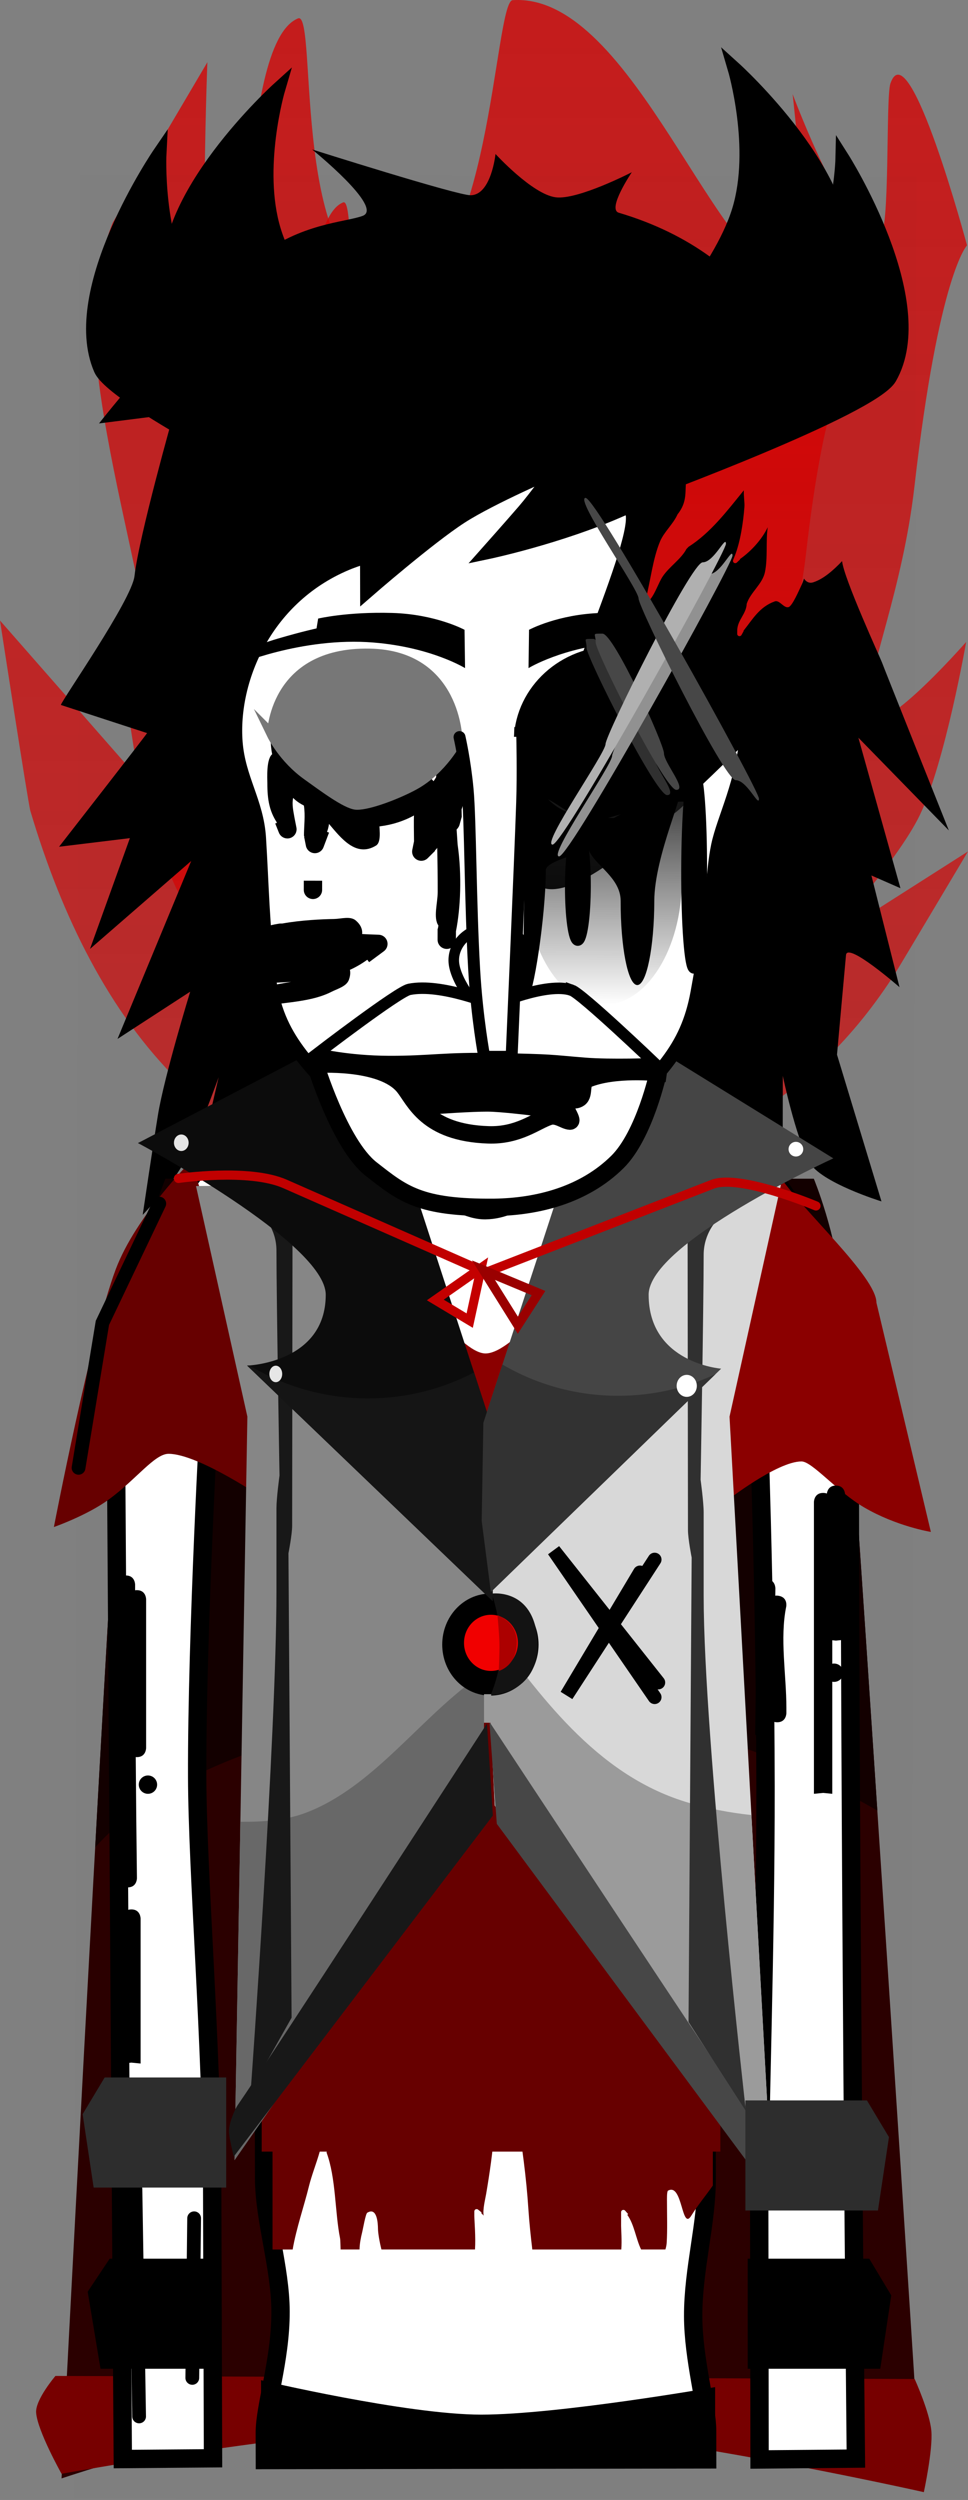 <svg version="1.1" xmlns="http://www.w3.org/2000/svg" xmlns:xlink="http://www.w3.org/1999/xlink" width="105.524" height="272.503" viewBox="0,0,105.524,272.503"><rect x="0" y="0" width="105.524" height="272.503" fill="#808080" stroke="none"/><defs><linearGradient x1="-957.861" y1="-155.94" x2="-957.861" y2="737.426" gradientUnits="userSpaceOnUse" id="color-1"><stop offset="0" stop-color="#d70000"/><stop offset="1" stop-color="#d70000" stop-opacity="0"/></linearGradient><linearGradient x1="-659.467" y1="-87.547" x2="-659.467" y2="583.344" gradientUnits="userSpaceOnUse" id="color-2"><stop offset="0" stop-color="#d70000"/><stop offset="1" stop-color="#d70000" stop-opacity="0"/></linearGradient><linearGradient x1="254.023" y1="118.517" x2="253.956" y2="145.681" gradientUnits="userSpaceOnUse" id="color-3"><stop offset="0" stop-color="#1a1a1a"/><stop offset="1" stop-color="#1a1a1a" stop-opacity="0"/></linearGradient></defs><g transform="translate(-188.157,-36.15)"><g data-paper-data="{&quot;isPaintingLayer&quot;:true}" fill-rule="nonzero" stroke-linejoin="miter" stroke-miterlimit="10" stroke-dasharray="" stroke-dashoffset="0" style="mix-blend-mode: normal"><g stroke="none" stroke-width="0" stroke-linecap="butt"><path d="M200.445,60.426l10.318,-17.492c0,0 -1.198,31.193 1.156,31.193c3.996,0 1.887,-33.204 8.732,-35.973c2.231,-0.902 -1.017,29.525 10.734,29.27c10.209,-0.221 10.641,-31.123 12.658,-31.256c13.241,-0.875 22.449,30.62 30.986,30.667c1.865,0.01 -0.466,-20.426 -0.466,-20.426c0,0 6.206,16.616 9.481,15.633c1.179,-0.354 0.646,-15.239 1.178,-16.788c2.043,-5.951 8.354,17.642 8.354,17.642c0,0 -3.078,3.08 -5.738,26.317c-1.279,11.178 -5.109,20.162 -5.15,24.248c-0.05,5.055 10.794,-7.338 10.794,-7.338c0,0 -2.279,13.054 -5.031,18.828c-2.453,5.147 -10.689,14.153 -10.689,14.153l15.919,-10.147c0,0 -7.304,12.27 -7.83,13.105c-8.886,14.079 -23.6,23.809 -47.254,23.976c-26.482,0.186 -40.251,-18.342 -47.129,-41.493c-0.252,-0.848 -3.31,-20.755 -3.31,-20.755l16.581,18.907c0,0 0.65,-11.92 -1.039,-20.483c-1.751,-8.879 -4.857,-20.756 -5.231,-29.651c-0.291,-6.929 1.977,-12.138 1.977,-12.138z" fill="url(#color-1)"/><path d="M210.385,74.938l7.749,-13.136c0,0 -0.9,23.425 0.868,23.425c3.001,0 1.417,-24.935 6.558,-27.014c1.675,-0.678 -0.764,22.173 8.061,21.981c7.667,-0.166 7.991,-23.372 9.506,-23.472c9.943,-0.657 16.859,22.995 23.27,23.03c1.4,0.008 -0.35,-15.339 -0.35,-15.339c0,0 4.661,12.478 7.12,11.74c0.885,-0.266 0.485,-11.444 0.884,-12.607c1.535,-4.469 6.273,13.249 6.273,13.249c0,0 -2.312,2.313 -4.309,19.763c-0.961,8.394 -3.837,15.141 -3.867,18.21c-0.038,3.797 8.106,-5.51 8.106,-5.51c0,0 -1.711,9.803 -3.778,14.139c-1.842,3.865 -8.027,10.629 -8.027,10.629l11.955,-7.62c0,0 -5.485,9.215 -5.88,9.842c-6.673,10.573 -17.723,17.88 -35.487,18.005c-19.887,0.14 -30.227,-13.774 -35.393,-31.16c-0.189,-0.637 -2.486,-15.586 -2.486,-15.586l12.452,14.198c0,0 0.488,-8.951 -0.78,-15.382c-1.315,-6.668 -3.647,-15.587 -3.928,-22.267c-0.219,-5.204 1.485,-9.115 1.485,-9.115z" fill="url(#color-2)"/></g><path d="M194.794,112.993c0.062,-0.462 7.733,-11.443 8.026,-14.056c0.485,-4.336 4.255,-17.661 4.255,-17.661l-8.123,1.03c0,0 8.964,-11.489 17.273,-18.101c4.658,-3.706 9.567,-3.823 11.464,-4.523c2.375,-0.877 -5.51,-7.242 -5.51,-7.242c0,0 15.926,5.049 17.298,4.993c2.246,-0.046 2.696,-4.499 2.696,-4.499c0,0 4.003,4.381 6.551,4.722c2.396,0.321 8.309,-2.733 8.309,-2.733c0,0 -2.726,4.028 -1.424,4.414c3.952,1.172 7.242,2.829 9.988,4.825c-0.476,1.087 -0.723,2.288 -0.73,3.352c-0.015,3.739 1.412,6.388 -0.64,10.005c-0.304,0.786 -1.556,4.049 -0.571,4.657c1.431,0.883 3.772,-2.711 2.934,0.065c-0.093,0.308 -0.336,0.549 -0.471,0.841c-0.709,1.548 -2.531,3.079 -2.99,4.571c-0.514,1.671 0.218,2.881 -1.113,4.565c-0.474,1.065 -1.47,1.904 -1.906,2.948c-0.788,1.884 -1.034,4.272 -1.558,6.29l0.023,0.028l-0.026,-0.001l-0,0.008h-0.017l-0,0.5c0,0 0,0 0,0c-0,0.138 0.112,0.25 0.249,0.25c0.136,0 0.247,-0.108 0.251,-0.243l0.016,-0.478c0.006,-0.023 0.012,-0.045 0.018,-0.068c0.542,-0.674 0.885,-1.784 1.325,-2.45c0.719,-1.087 2.003,-1.888 2.595,-3.006l0.232,-0.244c2.438,-1.553 4.235,-3.959 6.027,-6.155c-0.031,0.614 0.101,1.332 0.062,1.827c-0.129,1.658 -0.438,3.773 -1.046,5.306l-0.182,0.46c-0.013,0.03 -0.02,0.062 -0.02,0.097c-0,0.138 0.111,0.25 0.249,0.251c0.067,0 0.127,-0.026 0.172,-0.068l0.364,-0.342l-0.031,-0.033c1.218,-0.841 2.421,-2.167 3.036,-3.476c-0.223,1.536 0.019,3.366 -0.305,4.901c-0.275,1.303 -1.57,2.179 -1.985,3.44c-0.048,1.085 -0.937,1.707 -1.03,2.774l0.002,0.008l-0.002,-0l-0.007,0.499c-0,0.001 -0,0.002 -0,0.003c-0,0.138 0.111,0.25 0.249,0.251c0.096,0 0.18,-0.054 0.222,-0.134l0.239,-0.434l-0.029,-0.016c0.992,-1.24 1.735,-2.613 3.424,-3.212c0.514,-0.182 1.007,0.818 1.515,0.619c0.413,-0.162 1.133,-1.858 1.336,-2.273c0.132,-0.274 0.241,-0.546 0.326,-0.823c0.214,0.334 0.564,0.544 1.003,0.403c1.106,-0.355 2.17,-1.285 3.151,-2.313c0.156,1.832 4.248,10.749 4.336,11.022c0.096,0.297 7.3,18.336 7.3,18.336l-9.862,-10.108l4.584,16.404l-3.164,-1.387l3.063,12.177c0,0 -5.614,-4.912 -5.829,-3.538c-0.014,0.094 -0.985,10.892 -0.985,10.892l4.848,15.996c0,0 -6.666,-2.057 -7.862,-4.283c-1.529,-2.848 -2.895,-9.402 -2.895,-9.402l-0.016,12.164l-5.082,-8.139c0,0 -9.291,14.493 -26.581,14.286c-16.305,-0.326 -26.042,-11.992 -26.042,-11.992l-6.83,6.958l3.052,-13.129c0,0 -2.463,6.879 -3.977,9.624c-1.132,2.052 -4.302,5.379 -4.302,5.379c0,0 1.071,-7.255 1.663,-10.897c0.678,-4.173 3.516,-13.431 3.516,-13.431l-7.926,5.151l8.037,-19.4l-11.033,9.588l4.347,-12.075l-7.721,0.939c0,0 9.58,-12.288 9.593,-12.389z" fill="#000000" stroke="none" stroke-width="1.5" stroke-linecap="butt"/><path d="M196.238,308.428l0.628,-253.224l91.182,0.226l-0.628,253.224z" fill-opacity="0.01" fill="#000000" stroke="none" stroke-width="0" stroke-linecap="butt"/><path d="M194.867,306.3c0,0 0.092,-1.792 0.256,-4.952c1.076,-20.718 5.24,-100.255 6.777,-119.459c0.637,-7.968 4.3,-17.256 4.3,-17.256h70.667c0,0 2.497,6.035 3.013,12.305c1.674,20.328 8.653,129.362 8.653,129.362c0,0 -32.609,-10 -47.333,-10c-16.331,0 -46.333,10 -46.333,10z" fill="#2b0000" stroke="none" stroke-width="0" stroke-linecap="butt"/><path d="M194.867,305.8c0,0 -2.649,-4.721 -2.772,-6.681c-0.088,-1.414 2.105,-3.986 2.105,-3.986l93.667,0.333c0,0 1.656,3.652 1.821,5.681c0.169,2.08 -0.821,6.652 -0.821,6.652c0,0 -31.29,-7.042 -47.325,-7.383c-15.26,-0.325 -46.675,5.383 -46.675,5.383z" fill="#770000" stroke="none" stroke-width="0" stroke-linecap="butt"/><path d="M201.9,181.889c0.637,-7.968 4.3,-17.256 4.3,-17.256h70.667c0,0 2.497,6.035 3.013,12.305c0.691,8.387 2.284,31.871 3.918,56.568c-9.336,-5.367 -19.308,-9.252 -30.126,-10.803c-15.231,-2.183 -37.919,1.712 -50.448,10.634c-1.72,1.225 -3.289,2.63 -4.691,4.175c1.306,-23.645 2.634,-46.476 3.366,-55.622z" fill="#130000" stroke="none" stroke-width="0" stroke-linecap="butt"/><path d="M201.545,304.192c0,0 -0.635,-94.384 -0.793,-118.012c-0.055,-8.153 8.187,-36.761 40.202,-36.921c31.602,-0.158 39.857,29.487 39.849,36.897c-0.077,46.243 0.654,117.986 0.654,117.986l-10.497,0.096c0,0 -0.021,-15.345 -0.037,-26.888c-0.013,-9.496 0.711,-28.548 0.686,-46.5c-0.03,-21.518 -0.807,-41.455 -0.807,-41.455c0,0 0.075,-3.099 -2.816,-3.154c-3.434,-0.065 -2.945,3.116 -2.945,3.116c0,0 0.113,63.118 0.151,84.243c0.009,4.924 -1.481,9.868 -1.472,15c0.009,4.749 1.516,9.768 1.521,12.502c0.004,1.955 0.006,3.125 0.006,3.125l-48.214,0.072c0,0 -0.003,-1.099 -0.008,-2.947c-0.008,-2.969 1.729,-7.87 1.715,-13.251c-0.013,-4.795 -1.776,-9.972 -1.788,-14.499c-0.056,-21.191 -0.224,-84.536 -0.224,-84.536c0,0 0.279,-2.919 -2.886,-2.934c-3.111,-0.015 -2.816,2.909 -2.816,2.909c0,0 -1.423,25.186 -1.375,40.81c0.032,10.531 1.589,29.077 1.638,45c0.049,15.944 0.09,29.257 0.09,29.257z" fill="#ffffff" stroke="#000000" stroke-width="2" stroke-linecap="butt"/><path d="M232.485,198.28v-23.2c0,0 5.745,8.6 8.6,8.6c3.121,0 9.4,-8.6 9.4,-8.6v23.2z" fill="#8b0000" stroke="none" stroke-width="0" stroke-linecap="butt"/><path d="M217.865,281.35v-54.5h48v47.532c-0.786,1.118 -1.69,2.207 -2.333,3.255c-1.085,1.812 -0.944,-3.608 -2.556,-2.698c-0.136,0.077 -0.11,1.024 -0.11,1.207c0,1.491 0.057,2.996 -0.032,4.484c-0.013,0.219 -0.062,0.47 -0.141,0.719h-2.648c-0.57,-1.17 -0.751,-2.748 -1.506,-3.775l0.095,-0.083l-0.329,-0.375c-0.046,-0.053 -0.113,-0.086 -0.189,-0.086c-0.138,0 -0.25,0.112 -0.25,0.25v0l-0,0.5c0,0 0,0 0,0c-0,0.333 -0,0.667 -0.001,1c-0.001,0.41 0.099,1.581 0.02,2.57h-9.7c-0.175,-1.469 -0.331,-2.936 -0.428,-4.413c-0.23,-3.507 -0.703,-6.972 -1.279,-10.439c-0.115,-0.691 -0.391,-4.819 -1.514,-4.249c-0.222,0.113 -0.265,1.411 -0.297,1.665c-0.188,1.49 -0.495,2.972 -0.614,4.469c-0.184,2.336 -0.507,4.603 -0.9,6.912c-0.106,0.622 -0.381,1.642 -0.275,2.366c-0.078,-0.102 -0.169,-0.196 -0.268,-0.282l0.051,-0.063l-0.387,-0.313c-0.043,-0.035 -0.098,-0.057 -0.159,-0.057c-0.138,0 -0.25,0.112 -0.25,0.25v0v0.5v0c0,0.507 0.164,2.308 0.071,3.654h-10.196c-0.222,-0.856 -0.38,-1.841 -0.381,-2.288c-0.006,-0.518 -0.083,-2.382 -1.168,-1.717c-0.179,0.109 -0.471,1.796 -0.541,2.071c-0.173,0.683 -0.291,1.35 -0.301,1.934h-2.062c-0.024,-0.503 -0.016,-0.991 -0.061,-1.223c-0.573,-2.891 -0.437,-6.573 -1.481,-9.374l0.034,-0.007l-0.103,-0.484c-0.022,-0.116 -0.124,-0.203 -0.246,-0.203c-0.107,0 -0.199,0.068 -0.234,0.163l-0.183,0.459l0.003,0.001l-0.008,0.011c-0.364,1.293 -0.871,2.531 -1.192,3.837c-0.496,2.019 -1.366,4.549 -1.756,6.821z" fill="#670000" stroke="none" stroke-width="0" stroke-linecap="butt"/><path d="M216.685,270.68v-50h50v50z" fill="#670000" stroke="none" stroke-width="0" stroke-linecap="butt"/><path d="M194.032,202.6c0,0 4.03,-20.893 6.742,-28.093c2.204,-5.851 8.325,-11.907 8.325,-11.907l0.049,0.001c0.088,0.785 0.266,1.543 0.525,2.263c1.369,4.107 2.809,8.256 3.973,12.478c0.82,2.975 1.937,6.223 2.274,9.292c0.194,1.766 -0.311,4.588 -0.235,6.246c0.103,2.253 0.758,4.518 1.454,6.764c0,0 -7.303,-5.018 -10.606,-5.026c-1.514,-0.004 -3.516,2.776 -6.49,4.961c-2.398,1.762 -6.011,3.021 -6.011,3.021z" fill="#670000" stroke="none" stroke-width="0" stroke-linecap="butt"/><path d="M289.632,203.133c0,0 -3.758,-0.608 -7.289,-2.682c-2.956,-1.736 -5.653,-4.999 -6.809,-5.001c-2.665,-0.006 -8.195,4.315 -8.195,4.315c0.229,-5.721 0.385,-11.458 0.521,-17.184c0.112,-4.701 3.076,-12.907 5.198,-18.363c2.477,3.8 10.641,11.085 10.641,13.93z" fill="#8b0000" stroke="none" stroke-width="0" stroke-linecap="butt"/><path d="M256.142,200.334c-0.571,0 -1.034,-0.463 -1.034,-1.034c0,-0.571 0.463,-1.034 1.034,-1.034c0.571,0 1.034,0.463 1.034,1.034c0,0.571 -0.463,1.034 -1.034,1.034z" fill="#000000" stroke="none" stroke-width="1.5" stroke-linecap="butt"/><path d="M250.883,204.569c-4.463,-0.314 -6.552,-1.794 -6.17,-2.58c0.118,-0.242 2.846,1.064 6.97,1.305c6.409,0.375 8.51,-0.632 8.51,-0.632v1.346c0,0 -2.413,1.047 -9.311,0.561z" fill="#000000" stroke="#000000" stroke-width="0" stroke-linecap="butt"/><path d="M223.07,199.3c0,-0.571 0.463,-1.034 1.034,-1.034c0.571,0 1.034,0.463 1.034,1.034c0,0.571 -0.463,1.034 -1.034,1.034c-0.571,0 -1.034,-0.463 -1.034,-1.034z" fill="#000000" stroke="none" stroke-width="1.5" stroke-linecap="butt"/><path d="M229.364,204.569c-6.897,0.486 -9.311,-0.561 -9.311,-0.561v-1.346c0,0 2.101,1.007 8.51,0.632c4.124,-0.241 6.853,-1.547 6.97,-1.305c0.383,0.786 -1.706,2.266 -6.17,2.58z" fill="#000000" stroke="#000000" stroke-width="0" stroke-linecap="butt"/><path d="M240.644,261.121c-0.819,0 -1.483,-0.664 -1.483,-1.483c0,-0.819 0.664,-1.483 1.483,-1.483c0.819,0 1.483,0.664 1.483,1.483c0,0.819 -0.664,1.483 -1.483,1.483z" data-paper-data="{&quot;index&quot;:null}" fill="#670000" stroke="none" stroke-width="1.5" stroke-linecap="butt"/><path d="M255.885,165.086l17.4,0.226l-5.6,25.256l4.6,83.719c0,0 -3.821,-5.229 -6.75,-9.236c-5.459,-7.47 -23.45,-32.089 -23.45,-32.089c0,0 -0.707,-14.62 -0.949,-19.616c-0.149,-3.088 -0.362,-7.494 -0.362,-7.494z" fill="#d8d8d8" stroke="#cc0000" stroke-width="0" stroke-linecap="round"/><path d="M272.285,274.286c0,0 -3.821,-5.229 -6.75,-9.236c-5.459,-7.47 -23.45,-32.089 -23.45,-32.089c0,0 -0.707,-14.62 -0.949,-19.616c-0.005,-0.106 -0.01,-0.213 -0.016,-0.322c5.807,7.862 11.94,16.484 21.748,19.523c2.392,0.741 4.789,1.185 7.202,1.45z" fill="#9b9b9b" stroke="#cc0000" stroke-width="0" stroke-linecap="butt"/><path d="M241.368,202.585l-0.644,30.167l-27,38.859l1.4,-81.044l-5.6,-25.132l17.4,-0.224z" data-paper-data="{&quot;index&quot;:null}" fill="#868686" stroke="#cc0000" stroke-width="0" stroke-linecap="round"/><path d="M242.314,234.952l-0.806,-11.123c0,0 26.826,40.695 29.676,44.682c0.489,0.684 0.859,1.879 0.859,1.879c0,0 0.279,0.892 0.239,1.389c-0.031,0.388 -0.172,1.092 -0.308,1.703c-0.137,0.621 -0.268,1.146 -0.268,1.146z" fill="#474747" stroke="none" stroke-width="0" stroke-linecap="butt"/><path d="M240.724,232.752l-27,38.859l0.637,-36.882c2.456,0.018 4.909,-0.141 7.136,-0.984c7.308,-2.766 12.38,-10.254 18.626,-14.69c0.3,-0.188 0.602,-0.372 0.905,-0.552z" data-paper-data="{&quot;index&quot;:null}" fill="#686868" stroke="#cc0000" stroke-width="0" stroke-linecap="butt"/><path d="M213.637,271.229c0,0 -0.119,-0.488 -0.245,-1.065c-0.123,-0.568 -0.253,-1.222 -0.281,-1.583c-0.036,-0.462 0.219,-1.291 0.219,-1.291c0,0 0.338,-1.111 0.785,-1.746c2.605,-3.704 27.126,-41.515 27.126,-41.515l0.645,10.02z" data-paper-data="{&quot;index&quot;:null}" fill="#181818" stroke="none" stroke-width="0" stroke-linecap="butt"/><path d="M282.915,282.35l2.4,4l-1.2,8h-14.45c0,-1.49 0,-2.98 0,-4.47c0,-2.51 0,-5.02 0,-7.53z" fill="#000000" stroke="none" stroke-width="0" stroke-linecap="butt"/><path d="M199.115,294.35l-1.4,-8.4l2.4,-3.6h11.85c0,2.733 0,5.467 0,8.2c0,1.267 0,2.533 0,3.8z" fill="#000000" stroke="none" stroke-width="0" stroke-linecap="butt"/><path d="M203.085,227.68c-0.046,0 -0.089,-0.002 -0.131,-0.006c0.032,4.397 0.076,8.794 0.131,13.192l0,0.001c0,0 0.013,1 -0.987,1.012c-1,0.013 -1.012,-0.987 -1.012,-0.987l-0,-0.001c-0.133,-10.672 -0.2,-21.339 -0.2,-32.011c0,0 0,-1 1,-1c1,0 1,1 1,1c0,0.205 0,0.41 0,0.615c0.062,-0.01 0.128,-0.015 0.2,-0.015c1,0 1,1 1,1c0,5.333 0,10.667 0,16v0.2c0,0 0,1 -1,1z" fill="#000000" stroke="none" stroke-width="0.5" stroke-linecap="butt"/><path d="M201.485,260.88c0,-5.2 0,-10.4 0,-15.6c0,0 0,-1 1,-1c1,0 1,1 1,1c0,5.267 0,10.533 0,15.8l-1,-0.1l-1,0.1c0,-0.067 0,-0.133 0,-0.2c0,-0 0,-1 1,-1c1,0 1,1 1,1l-1,0.1z" fill="#000000" stroke="none" stroke-width="0.5" stroke-linecap="butt"/><path d="M203.285,230.68c0,-0.552 0.448,-1 1,-1c0.552,0 1,0.448 1,1c0,0.552 -0.448,1 -1,1c-0.552,0 -1,-0.448 -1,-1z" fill="#000000" stroke="none" stroke-width="0.5" stroke-linecap="butt"/><path d="M276.885,231.48c0,-10.533 0,-21.067 0,-31.6c0,0 0,-1 1,-1c0.162,0 0.298,0.026 0.411,0.07c0.039,-0.271 0.214,-0.87 0.989,-0.87c1,0 1,1 1,1c0,5.267 0,10.533 0,15.8l-1,0.1l-0.4,-0.04c0,0.853 0,1.707 0,2.56c0.065,-0.013 0.132,-0.02 0.2,-0.02c0.552,0 1,0.448 1,1c0,0.552 -0.448,1 -1,1c-0.068,0 -0.135,-0.007 -0.2,-0.02c0,4.073 0,8.147 0,12.22l-1,-0.1l-1,0.1c0,-0.067 0,-0.133 0,-0.2c0,-0 0,-1 1,-1c1,0 1,1 1,1l-1,0.1l-1,-0.1z" fill="#000000" stroke="none" stroke-width="0.5" stroke-linecap="butt"/><path d="M272.885,223.88c-0.148,0 -0.274,-0.022 -0.382,-0.059c-0.006,0.49 -0.012,0.98 -0.018,1.471l-1.063,-0.112l-0.937,0.087c0.001,-0.062 0.002,-0.124 0.002,-0.186l-0.002,-0c0,0 0,-0.021 0.003,-0.058c0.066,-5.251 0.131,-10.503 0.197,-15.754c0,0 0.013,-1 1.012,-0.987c1,0.013 0.987,1.012 0.987,1.012c-0.003,0.264 -0.007,0.529 -0.01,0.793c0.118,-0.019 0.252,-0.017 0.406,0.014c0.981,0.196 0.784,1.177 0.784,1.177c-0.707,3.439 0.019,7.473 0.019,11.004v0.6c0,0 0,1 -1,1z" fill="#000000" stroke="none" stroke-width="0.5" stroke-linecap="butt"/><path d="M245.865,215.413c0,2.52 -1.903,4.562 -4.25,4.562c-2.347,0 -4.25,-2.043 -4.25,-4.562c0,-2.52 1.903,-4.562 4.25,-4.562c2.347,0 4.25,2.043 4.25,4.562z" fill="#000000" stroke="#000000" stroke-width="2" stroke-linecap="butt"/><path d="M246.779,215.32c0,5.589 -5.143,5.607 -5.143,5.607c0,0 1.162,-2.589 1.144,-5.285c-0.018,-2.768 -1.001,-5.787 -1.001,-5.787c0,0 4.542,-0.635 4.968,5.044c0.01,0.14 0.032,0.279 0.032,0.42z" fill="#131313" stroke="none" stroke-width="0" stroke-linecap="butt"/><path d="M244.615,215.225c0,1.691 -1.315,3.062 -2.938,3.062c-1.622,0 -2.938,-1.371 -2.938,-3.062c0,-1.691 1.315,-3.062 2.938,-3.062c1.622,0 2.938,1.371 2.938,3.062z" fill="#f10000" stroke="#000000" stroke-width="0" stroke-linecap="butt"/><path d="M244.494,215.141c0,2.657 -1.964,3.143 -1.964,3.143c0,0 0.095,-2.052 0.071,-3.069c-0.024,-1.006 -0.213,-3.003 -0.213,-3.003c0,0 2.107,0.7 2.107,2.929z" fill="#ac0000" stroke="none" stroke-width="0" stroke-linecap="butt"/><path d="M263.215,256.55l0.342,-50.625c0,0 -0.402,-2.027 -0.403,-3c-0.015,-13.457 -0.039,-31.625 -0.039,-31.625l3.25,-2.2c0,0 -1.5,1.438 -1.5,3.825c0,5.31 -0.333,24.527 -0.333,24.527c0,0 0.333,2.425 0.333,3.556c0,3.306 0,6.433 0,9.118c0,15.591 4.6,56.125 4.6,56.125z" fill="#303030" stroke="none" stroke-width="0" stroke-linecap="butt"/><path d="M215.494,263.986c0,0 2.8,-38.734 2.8,-54.325c0,-2.685 0,-5.811 0,-9.118c0,-1.131 0.333,-3.556 0.333,-3.556c0,0 -0.333,-19.217 -0.333,-24.527c0,-2.387 -1.5,-3.825 -1.5,-3.825l3.25,2.2c0,0 -0.023,18.167 -0.039,31.625c-0.001,0.973 -0.403,3 -0.403,3l0.342,50.625z" data-paper-data="{&quot;index&quot;:null}" fill="#181818" stroke="none" stroke-width="0" stroke-linecap="butt"/><path d="M240.921,223.933v-3.111h0.778v3.111z" fill="#9b9b9b" stroke="none" stroke-width="0" stroke-linecap="butt"/><path d="M216.615,304.1v-8.5c0,0 15.879,3.75 24,3.75c8.371,0 25.5,-3 25.5,-3v7.75z" fill="#000000" stroke="none" stroke-width="0" stroke-linecap="butt"/><path d="M241.867,210.683l-26.771,-25.68c0,0 8.571,-0.264 8.571,-7.724c0,-5.652 -20.467,-16.533 -20.467,-16.533l19.667,-10.28l6.4,2.8l12.418,38.173l0.182,10.493z" data-paper-data="{&quot;index&quot;:null}" fill="#0c0c0c" stroke="none" stroke-width="NaN" stroke-linecap="butt"/><path d="M240.667,201.933l0.182,-10.693l12.418,-37.973l6.4,-2.8l19.333,11.947c0,0 -20.133,9.215 -20.133,14.867c0,7.459 7.904,8.057 7.904,8.057l-25.104,24.346z" fill="#454545" stroke="none" stroke-width="NaN" stroke-linecap="butt"/><path d="M241.867,210.683l-26.771,-25.68c0,0 0.091,-0.003 0.255,-0.016c3.77,2.28 8.191,3.592 12.919,3.592c4.172,0 8.105,-1.022 11.563,-2.829l1.851,5.689l0.182,10.493z" data-paper-data="{&quot;index&quot;:null}" fill="#151515" stroke="none" stroke-width="NaN" stroke-linecap="butt"/><path d="M203.2,160.747l0.243,-0.127c-0.01,0.081 -0.019,0.162 -0.028,0.243c-0.141,-0.076 -0.216,-0.116 -0.216,-0.116z" data-paper-data="{&quot;index&quot;:null}" fill="#151515" stroke="none" stroke-width="NaN" stroke-linecap="butt"/><path d="M240.667,201.933l0.182,-10.693l2.078,-6.354c3.702,2.167 8.011,3.409 12.61,3.409c3.796,0 7.395,-0.846 10.618,-2.36l-24.488,23.748z" fill="#323232" stroke="none" stroke-width="NaN" stroke-linecap="butt"/><path d="M264.12,187.213c0,0.663 -0.492,1.2 -1.1,1.2c-0.608,0 -1.1,-0.537 -1.1,-1.2c0,-0.663 0.492,-1.2 1.1,-1.2c0.608,0 1.1,0.537 1.1,1.2z" fill="#ffffff" stroke="none" stroke-width="0" stroke-linecap="butt"/><path d="M218.92,185.913c0,0.497 -0.313,0.9 -0.7,0.9c-0.387,0 -0.7,-0.403 -0.7,-0.9c0,-0.497 0.313,-0.9 0.7,-0.9c0.387,0 0.7,0.403 0.7,0.9z" fill="#e6e6e6" stroke="none" stroke-width="0" stroke-linecap="butt"/><path d="M277.11,167.6c0,0 -8.322,-3.514 -11.292,-2.359c-5.666,2.203 -24.708,9.609 -24.708,9.609c0,0 -16.016,-7.062 -21.876,-9.646c-3.937,-1.736 -11.624,-0.604 -11.624,-0.604" fill="none" stroke="#c10000" stroke-width="1" stroke-linecap="round"/><path d="M239.36,180.1l-3.75,-2.25l5,-3.5z" fill="none" stroke="#c40000" stroke-width="1" stroke-linecap="round"/><path d="M246.86,177.1l-2.25,3.5l-3.75,-6z" fill="none" stroke="#9a0000" stroke-width="1" stroke-linecap="round"/><path d="M259.52,221.147l-11,-16l11.4,14.4" fill="none" stroke="#000000" stroke-width="1.5" stroke-linecap="round"/><path d="M259.52,206.147l-9.6,14.8l8,-13.4" fill="none" stroke="#000000" stroke-width="1.5" stroke-linecap="round"/><path d="M196.72,196.147l2.6,-15.8l6.2,-13" fill="none" stroke="#000000" stroke-width="1.5" stroke-linecap="round"/><path d="M202.92,274.747l0.4,24.8" fill="none" stroke="#000000" stroke-width="1.5" stroke-linecap="round"/><path d="M209.12,295.347l0.2,-17.4" fill="none" stroke="#000000" stroke-width="1.5" stroke-linecap="round"/><path d="" fill="#2b0000" stroke="none" stroke-width="0" stroke-linecap="butt"/><path d="M258.92,74.016c0,0 7.692,-8.125 9.778,-14.926c2.086,-6.801 -0.462,-15.444 -0.462,-15.444c0,0 13.375,12.112 11.734,21.383c-0.661,3.738 -19.567,19.474 -19.567,19.474l-1.773,-10.666" data-paper-data="{&quot;index&quot;:null}" fill="#000000" stroke="#000000" stroke-width="1.5" stroke-linecap="round"/><path d="M197.084,111.361c0,0 0,0 0,0c-0,0 -0,0 -0,0z" fill="#000000" stroke="none" stroke-width="1.5" stroke-linecap="butt"/><path d="M250.171,163.777c-0.035,-0.224 -0.072,-0.445 -0.111,-0.664l0.345,0.004c-0.094,0.54 -0.182,0.995 -0.234,0.66z" fill="#000000" stroke="none" stroke-width="0" stroke-linecap="butt"/><path d="M213.856,117.05c-0.525,-6.849 3.275,-15.987 12.441,-19.625c0.597,-0.237 1.859,-0.639 1.859,-0.639l0.01,3.827c0,0 6.703,-5.84 10.248,-8.127c3.29,-2.122 10.313,-5.137 10.313,-5.137c0,0 -2.167,3 -3.419,4.452c-1.33,1.544 -4.004,4.553 -4.004,4.553c0,0 7.842,-1.648 14.686,-4.693c8.577,-3.514 -35.202,73.36 13.609,24.182c-0.436,5.668 -2.557,9.493 -3.181,12.513c-0.625,3.019 -0.425,6.136 -2.246,16.034c-1.137,6.177 -4.184,8.914 -10.056,14.636c-5.872,5.722 -9.077,9.23 -13.037,9.289c-3.811,0.057 -8.923,-5.122 -13.91,-10.417c-5.31,-5.638 -8.854,-8.499 -9.678,-15.164c-0.742,-6.002 -0.752,-9.91 -1.085,-15.251c-0.243,-3.903 -2.245,-6.451 -2.55,-10.434z" fill="#ffffff" stroke="#000000" stroke-width="1.5" stroke-linecap="butt"/><path d="M261.963,104.649c0,0 1.524,0.322 4.253,1.121c2.493,0.73 4.445,1.755 4.445,1.755l0.192,1.171c0,0 -7.242,-3.148 -15.11,-2.508c-6.291,0.512 -9.97,2.788 -9.97,2.788l0.056,-4.177c0,0 3.132,-1.696 7.868,-1.836c4.905,-0.145 8.089,0.611 8.089,0.611z" data-paper-data="{&quot;index&quot;:null}" fill="#000000" stroke="none" stroke-width="1.5" stroke-linecap="butt"/><path d="M241.415,146.546c-1.034,-0.003 -3.53,-3.269 -3.773,-5.373c-0.218,-1.882 1.325,-3.825 3.796,-3.819c2.472,0.006 4.201,0.501 4.02,4.199c-0.154,3.138 -1.571,4.999 -4.042,4.993z" fill="#ffffff" stroke="#000000" stroke-width="1.15" stroke-linecap="butt"/><path d="M215.53,127.177c0,0 -4.923,-3.529 -6.142,-8.99c-1.282,-5.746 -1.437,-9.736 0.505,-9.991c1.942,-0.254 2.697,2.384 3.712,8.365c1.015,5.981 1.925,10.616 1.925,10.616z" data-paper-data="{&quot;index&quot;:null}" fill="#000000" stroke="#000000" stroke-width="1" stroke-linecap="butt"/><path d="M215.338,123.229c0,0 -3.557,-2.932 -4.297,-8.461c-0.413,-3.084 2.162,-2.275 2.162,-2.275" fill="none" stroke="#000000" stroke-width="0.25" stroke-linecap="round"/><path d="M218.368,116.581c0.038,-2.252 1.072,-4.322 2.7,-5.892c1.908,-1.839 4.634,-2.99 7.533,-2.941c5.373,0.091 9.017,4.271 8.934,9.162c-0.083,4.892 -4.145,8.784 -9.518,8.693c-5.373,-0.091 -9.732,-4.131 -9.649,-9.023z" fill="#fff7f7" stroke="#000000" stroke-width="1.4" stroke-linecap="butt"/><path d="M222.833,116.912c0.047,-2.758 2.321,-4.956 5.079,-4.91c2.758,0.047 4.956,2.321 4.91,5.079c-0.047,2.758 -2.321,4.956 -5.079,4.91c-2.758,-0.047 -4.956,-2.321 -4.91,-5.079z" fill="#ac0000" stroke="none" stroke-width="1.5" stroke-linecap="butt"/><path d="M245.424,116.649c0.216,-4.888 4.475,-8.847 9.792,-8.834c5.318,0.013 9.265,3.989 9.253,8.881c-0.012,4.892 -3.908,9.061 -9.722,9.118c-5.53,0.054 -9.548,-4.061 -9.323,-9.165z" fill="#000000" stroke="#000000" stroke-width="2.5" stroke-linecap="butt"/><path d="M269.79,116.701c1.044,-5.976 1.813,-8.61 3.753,-8.346c1.941,0.264 1.766,4.253 0.455,9.993c-1.246,5.455 -6.186,8.96 -6.186,8.96c0,0 0.934,-4.63 1.978,-10.606z" data-paper-data="{&quot;index&quot;:null}" fill="#000000" stroke="#000000" stroke-width="1" stroke-linecap="butt"/><path d="M270.212,112.635c0,0 2.58,-0.797 2.151,2.285c-0.768,5.525 -4.339,8.44 -4.339,8.44" data-paper-data="{&quot;index&quot;:null}" fill="none" stroke="#000000" stroke-width="0.25" stroke-linecap="round"/><path d="M262.489,132.12c-0.019,7.501 -3.839,13.573 -8.534,13.561c-4.694,-0.012 -8.485,-6.102 -8.466,-13.603c0.014,-5.499 -2.016,-8.499 1.608,-8.986c1.319,-0.178 3.958,3.186 6.909,2.337c15.195,-4.37 8.502,-0.81 8.483,6.692z" fill="url(#color-3)" stroke="none" stroke-width="0" stroke-linecap="butt"/><path d="M247.659,130.999c-0.013,5.063 -1.39,13.997 -2.035,13.995c-0.644,-0.002 -0.311,-8.938 -0.299,-14.001c0.013,-5.063 0.213,-9.833 0.858,-9.831c0.188,0 1.607,2.942 4.293,3.684c3.425,0.947 8.279,-0.116 8.444,1.505c0.15,1.467 -11.257,2.943 -11.261,4.647z" fill="#000000" stroke="none" stroke-width="0" stroke-linecap="butt"/><path d="M259.484,134.362c-0.013,5.063 -0.844,9.165 -1.856,9.162c-1.013,-0.003 -1.823,-4.109 -1.811,-9.171c0.013,-5.063 -11.332,-5.528 6.363,-12.151c0.948,-0.355 -2.684,7.097 -2.697,12.16z" fill="#000000" stroke="none" stroke-width="0" stroke-linecap="butt"/><path d="M251.988,132.76c-0.008,3.268 -0.388,5.916 -0.848,5.915c-0.46,-0.001 -0.827,-2.651 -0.819,-5.919c0.008,-3.268 0.388,-5.916 0.848,-5.915c0.46,0.001 0.827,2.651 0.819,5.919z" fill="#000000" stroke="#000000" stroke-width="1.15" stroke-linecap="butt"/><path d="M264.659,131.041c-0.015,5.891 -0.4,10.666 -0.86,10.665c-0.46,-0.001 -0.821,-4.778 -0.807,-10.669c0.015,-5.891 0.4,-10.666 0.86,-10.665c0.46,0.001 0.821,4.778 0.807,10.669z" fill="#000000" stroke="#000000" stroke-width="1.15" stroke-linecap="butt"/><path d="M217.901,118.304c-0.005,-0.272 0.098,-0.596 0.515,-0.833c0.869,-0.494 1.363,0.375 1.363,0.375c0.116,0.203 0.232,0.402 0.35,0.595c1.08,0.498 1.803,1.609 2.28,2.908c0.234,0.217 0.475,0.418 0.724,0.602c0.511,0.013 0.751,0.291 0.864,0.551c1.214,0.659 2.618,0.961 4.311,0.854c0.447,-0.319 1.402,-0.5 2.491,-0.562c0.944,-0.414 2.128,-1.003 2.681,-1.021c-0.005,-0.215 0.071,-0.459 0.316,-0.703c0.709,-0.705 1.414,0.004 1.414,0.004c0.174,0.18 0.339,0.373 0.497,0.579c-0.002,-0.423 -0.003,-0.847 -0.002,-1.27c0.002,-0.845 -0.293,-4.057 0.853,-4.332c0.845,-0.203 1.713,0.628 2.255,1.306c0.81,1.013 0.115,5.9 -0.337,7.021c0.005,0.27 0.011,0.541 0.016,0.811l-0.254,0.916c0,0 -0.087,0.259 -0.305,0.461c0.039,0.542 0.078,1.092 0.112,1.648c0.479,3.356 0.313,6.978 -0.184,9.449l-0.002,0.926c-0.001,0.552 -0.45,0.999 -1.002,0.998c-0.552,-0.001 -0.999,-0.45 -0.998,-1.002l0.003,-1.2l0.025,0c0.022,-0.112 0.043,-0.227 0.064,-0.346c-0.584,-0.851 -0.082,-2.435 -0.079,-3.654c0.004,-1.61 -0.02,-3.218 -0.05,-4.825c-0.013,0.025 -0.026,0.047 -0.04,0.064c-0.067,0.087 -0.142,0.165 -0.222,0.237l0.03,0.03l-0.802,0.798c-0.181,0.181 -0.432,0.292 -0.708,0.291c-0.552,-0.001 -0.999,-0.45 -0.998,-1.002c0,-0.074 0.008,-0.147 0.024,-0.216l0.184,-0.906c-0.003,-1.019 -0.042,-2.053 0.003,-3.071c-0.826,0.048 -1.857,0.19 -2.2,0.188c-0.073,-0 -0.152,-0.012 -0.234,-0.031c-0.436,0.128 -0.887,0.23 -1.348,0.306c-0.094,0.914 0.337,2.645 -0.371,3.076c-2.179,1.324 -3.82,-0.838 -5.118,-2.365c-0.042,0.311 -0.109,0.585 -0.216,0.865l0.219,0.083l-0.596,1.577c-0.137,0.39 -0.509,0.669 -0.946,0.668c-0.492,-0.001 -0.899,-0.357 -0.982,-0.824l-0.194,-0.982l0.038,-0.008l-0.053,-0.09c-0.002,-1.012 0.166,-2.217 -0.007,-3.288c-0.415,-0.218 -0.819,-0.47 -1.173,-0.837c-0.153,0.756 0.037,1.488 0.163,2.239l0.191,0.969c0.015,0.07 0.023,0.142 0.023,0.216c-0.001,0.552 -0.45,0.999 -1.002,0.998c-0.429,-0.001 -0.795,-0.272 -0.936,-0.653l-0.389,-0.979l0.17,-0.067l-0.015,-0.076c-0.768,-1.197 -1.02,-2.416 -1.015,-4.23c0.001,-0.524 -0.151,-2.773 0.599,-3.233zM219.302,121.587c0.068,-0.075 0.139,-0.153 0.213,-0.234c-0.13,-0.198 -0.256,-0.399 -0.379,-0.601c0.089,0.296 0.166,0.605 0.166,0.791c-0,0.015 0,0.03 0,0.045z" fill="#000000" stroke="none" stroke-width="0.5" stroke-linecap="butt"/><path d="M222.271,134.149c-0.552,-0.001 -0.999,-0.45 -0.998,-1.002l0.002,-1c-0.333,-0.001 0.333,0.001 0,0l2,0.005l-0.002,1c-0.001,0.552 -0.45,0.999 -1.002,0.998z" fill="#000000" stroke="none" stroke-width="0.5" stroke-linecap="butt"/><path d="M214.004,145.133c0.037,-0.999 1.036,-0.962 1.036,-0.962l-0.146,0.044c1.645,-0.469 3.324,-0.743 4.999,-1.041c-0.625,0.041 -1.27,0.072 -1.936,0.103l-0.041,-0.016l-0.001,0.015l-1.006,-0.037c-0,-0 -0,-0 -0.001,-0c-0.552,-0.02 -0.983,-0.484 -0.962,-1.036c0.013,-0.352 0.207,-0.655 0.489,-0.823l0.41,-0.252c-0.014,-0.073 -0.02,-0.149 -0.017,-0.226c0.005,-0.125 0.032,-0.243 0.077,-0.351c-0.058,0.004 -0.117,0.008 -0.177,0.013l-0.054,-0.018l-0.001,0.018l-1.332,-0.049c-0.552,-0.02 -0.983,-0.484 -0.962,-1.036c0.012,-0.331 0.184,-0.619 0.439,-0.791l0.776,-0.538c0.114,-0.489 0.634,-0.689 0.634,-0.689c0.806,-0.306 1.649,-0.539 2.504,-0.652l0.082,0.025l0.001,-0.025l0.126,0.005c1.971,-0.363 4.361,-0.474 5.626,-0.492c0.799,-0.012 1.79,-0.352 2.391,0.175c0.547,0.48 0.725,0.981 0.679,1.466c0.287,0.014 0.557,0.027 0.807,0.037l0.999,0.037c0.552,0.02 0.983,0.484 0.962,1.036c-0.012,0.319 -0.172,0.598 -0.411,0.772l-1.599,1.185l-0.198,-0.268c-0.614,0.446 -1.243,0.808 -1.893,1.103c0.066,0.311 0.037,0.669 -0.11,1.08c-0.259,0.722 -1.207,0.963 -1.89,1.31c-2.633,1.336 -6.048,1.077 -8.858,1.886l-0.479,0.032c0,0 -0.999,-0.037 -0.962,-1.036z" fill="#000000" stroke="none" stroke-width="0.5" stroke-linecap="butt"/><path d="M221.927,79.998l0.76,10.785c0,0 -22.051,-10.899 -23.565,-14.38c-3.755,-8.634 6.431,-23.528 6.431,-23.528c0,0 -0.465,8.998 3.148,15.127c3.613,6.128 12.986,12.238 12.986,12.238" fill="#000000" stroke="#000000" stroke-width="1.5" stroke-linecap="round"/><path d="M260.314,79.416c0,0 10.672,-5.369 15.077,-11.201c4.405,-5.832 4.594,-14.84 4.594,-14.84c0,0 9.934,15.638 5.182,23.958c-1.916,3.354 -26.755,12.52 -26.755,12.52l1.66,-10.696" data-paper-data="{&quot;index&quot;:null}" fill="#000000" stroke="#000000" stroke-width="1.5" stroke-linecap="round"/><path d="M217.837,116.249c0,0 0.064,-9.015 10.601,-8.825c9.471,0.166 9.556,9.407 9.556,9.407c0,0 -1.625,3.173 -4.688,4.856c-1.799,0.988 -4.943,2.192 -6.274,2.154c-1.087,-0.031 -3.88,-2.153 -5.35,-3.196c-2.613,-1.854 -3.845,-4.396 -3.845,-4.396z" fill="#777777" stroke="#777777" stroke-width="1.15" stroke-linecap="butt"/><path d="M222.84,103.574c0,0 3.185,-0.756 8.089,-0.611c4.737,0.14 7.868,1.836 7.868,1.836l0.056,4.177c0,0 -3.679,-2.276 -9.97,-2.788c-7.868,-0.64 -15.11,2.508 -15.11,2.508l0.192,-1.171c0,0 1.952,-1.025 4.445,-1.755c2.73,-0.799 4.253,-1.121 4.253,-1.121z" data-paper-data="{&quot;index&quot;:null}" fill="#000000" stroke="none" stroke-width="1.5" stroke-linecap="butt"/><path d="M252.837,105.79c1.243,0.003 6.706,12.037 6.703,13.05c-0.003,1.013 2.583,3.983 1.34,3.98c-1.243,-0.003 -8.784,-15.043 -8.782,-16.055c0.003,-1.013 -0.504,-0.977 0.738,-0.974z" data-paper-data="{&quot;index&quot;:null}" fill="#303030" stroke="none" stroke-width="0" stroke-linecap="butt"/><path d="M253.837,105.219c1.243,0.003 6.706,12.037 6.703,13.05c-0.003,1.013 2.583,3.983 1.34,3.98c-1.243,-0.003 -8.784,-15.043 -8.782,-16.055c0.003,-1.013 -0.504,-0.977 0.738,-0.974z" data-paper-data="{&quot;index&quot;:null}" fill="#474747" stroke="none" stroke-width="0" stroke-linecap="butt"/><path d="M268.009,96.714c-0.003,1.013 -17.66,32.79 -18.903,32.787c-1.243,-0.003 5.775,-9.949 5.777,-10.962c0.003,-1.013 9.342,-19.81 10.585,-19.807c1.243,0.003 2.543,-3.03 2.541,-2.018z" fill="#919191" stroke="none" stroke-width="0" stroke-linecap="butt"/><path d="M267.295,95.428c-0.003,1.013 -17.66,32.79 -18.903,32.787c-1.243,-0.003 5.775,-9.949 5.777,-10.962c0.003,-1.013 9.342,-19.81 10.585,-19.807c1.243,0.003 2.543,-3.03 2.541,-2.018z" fill="#b0b0b0" stroke="none" stroke-width="0" stroke-linecap="butt"/><path d="M228.11,76.038l-1.773,10.666c0,0 -18.906,-15.736 -19.567,-19.474c-1.64,-9.271 11.734,-21.383 11.734,-21.383c0,0 -2.548,8.643 -0.462,15.444c2.086,6.801 9.778,14.926 9.778,14.926" fill="#000000" stroke="#000000" stroke-width="1.5" stroke-linecap="round"/><path d="M270.894,123.208c0.003,1.013 -1.298,-2.021 -2.541,-2.018c-1.243,0.003 -10.582,-18.795 -10.585,-19.807c-0.003,-1.013 -7.02,-10.959 -5.777,-10.962c1.243,-0.003 18.9,31.774 18.903,32.787z" data-paper-data="{&quot;index&quot;:null}" fill="#474747" stroke="none" stroke-width="0" stroke-linecap="butt"/><path d="M275.72,161.413c0,0.442 -0.358,0.8 -0.8,0.8c-0.442,0 -0.8,-0.358 -0.8,-0.8c0,-0.442 0.358,-0.8 0.8,-0.8c0.442,0 0.8,0.358 0.8,0.8z" fill="#ffffff" stroke="none" stroke-width="0" stroke-linecap="butt"/><path d="M208.72,160.713c0,0.497 -0.358,0.9 -0.8,0.9c-0.442,0 -0.8,-0.403 -0.8,-0.9c0,-0.497 0.358,-0.9 0.8,-0.9c0.442,0 0.8,0.403 0.8,0.9z" fill="#e6e6e6" stroke="none" stroke-width="0" stroke-linecap="butt"/><path d="M282.665,265.1l2.4,4l-1.2,8h-14.45c0,-1.49 0,-2.98 0,-4.47c0,-2.51 0,-5.02 0,-7.53z" fill="#2d2d2d" stroke="none" stroke-width="0" stroke-linecap="butt"/><path d="M212.815,262.6c0,2.51 0,5.02 0,7.53c0,1.49 0,2.98 0,4.47h-14.45l-1.2,-8l2.4,-4z" data-paper-data="{&quot;index&quot;:null}" fill="#2d2d2d" stroke="none" stroke-width="0" stroke-linecap="butt"/><g stroke-linecap="butt"><path d="M256.115,153.432c-0.068,3.591 -7.758,10.777 -14.467,10.618c-6.708,-0.159 -13.854,-8.952 -13.785,-12.542c0.068,-3.591 8.229,-5.09 14.937,-4.93c6.708,0.159 13.383,3.264 13.315,6.855z" fill="#000000" stroke="none" stroke-width="0"/><path d="M250.475,144.082c1.109,0.381 9.093,8.014 9.093,8.014c0,0 -4.809,0.19 -7.681,-0.042c-4.064,-0.328 -3.115,-0.363 -9.666,-0.498c-5.64,-0.116 -7.101,0.316 -11.653,0.303c-4.552,-0.013 -7.859,-0.835 -7.859,-0.835c0,0 8.846,-6.787 10.064,-7.03c3.5,-0.698 9.038,1.661 9.278,1.677c0,0 5.738,-2.512 8.424,-1.589z" fill="#ffffff" stroke="#000000" stroke-width="1.25"/><path d="M241.343,161.93c-9.493,-0.201 -13.025,-3.784 -13.025,-3.784c0,0 9.764,-0.829 12.952,-0.825c2.845,0.004 12.728,1.502 12.728,1.502c0,0 -1.858,3.335 -12.655,3.106z" fill="#ffffff" stroke="none" stroke-width="0"/><path d="M259.908,153.062c0,0 -1.475,6.801 -4.441,9.739c-3.636,3.602 -8.681,4.888 -13.428,4.954c-8.149,0.075 -9.975,-1.477 -13.42,-4.173c-3.445,-2.696 -6.085,-11.414 -6.085,-11.414c0,0 7.256,-0.533 9.655,2.436c1.185,1.466 2.427,5.023 9.205,5.247c3.288,0.109 5.176,-1.52 6.637,-2.002c0.851,-0.28 1.647,0.461 2.252,0.502c0.484,0.033 -1.005,-1.867 -0.576,-2.264c0.391,-0.361 0.995,0.203 1.593,-0.221c0.609,-0.432 0.096,-1.761 0.852,-2.08c2.963,-1.25 7.756,-0.723 7.756,-0.723z" fill="#ffffff" stroke="#000000" stroke-width="1.9"/></g><path d="M245.092,116.461c0,0 0.093,3.97 -0.012,7.127c-0.207,6.251 -1.15,27.758 -1.15,27.758l-2.982,0.001c0,0 -0.793,-4.175 -1.1,-9.503c-0.416,-7.212 -0.409,-16.294 -0.715,-19.634c-0.29,-3.166 -0.882,-5.717 -0.882,-5.717" fill="#ffffff" stroke="#000000" stroke-width="1.3" stroke-linecap="round"/></g></g></svg>